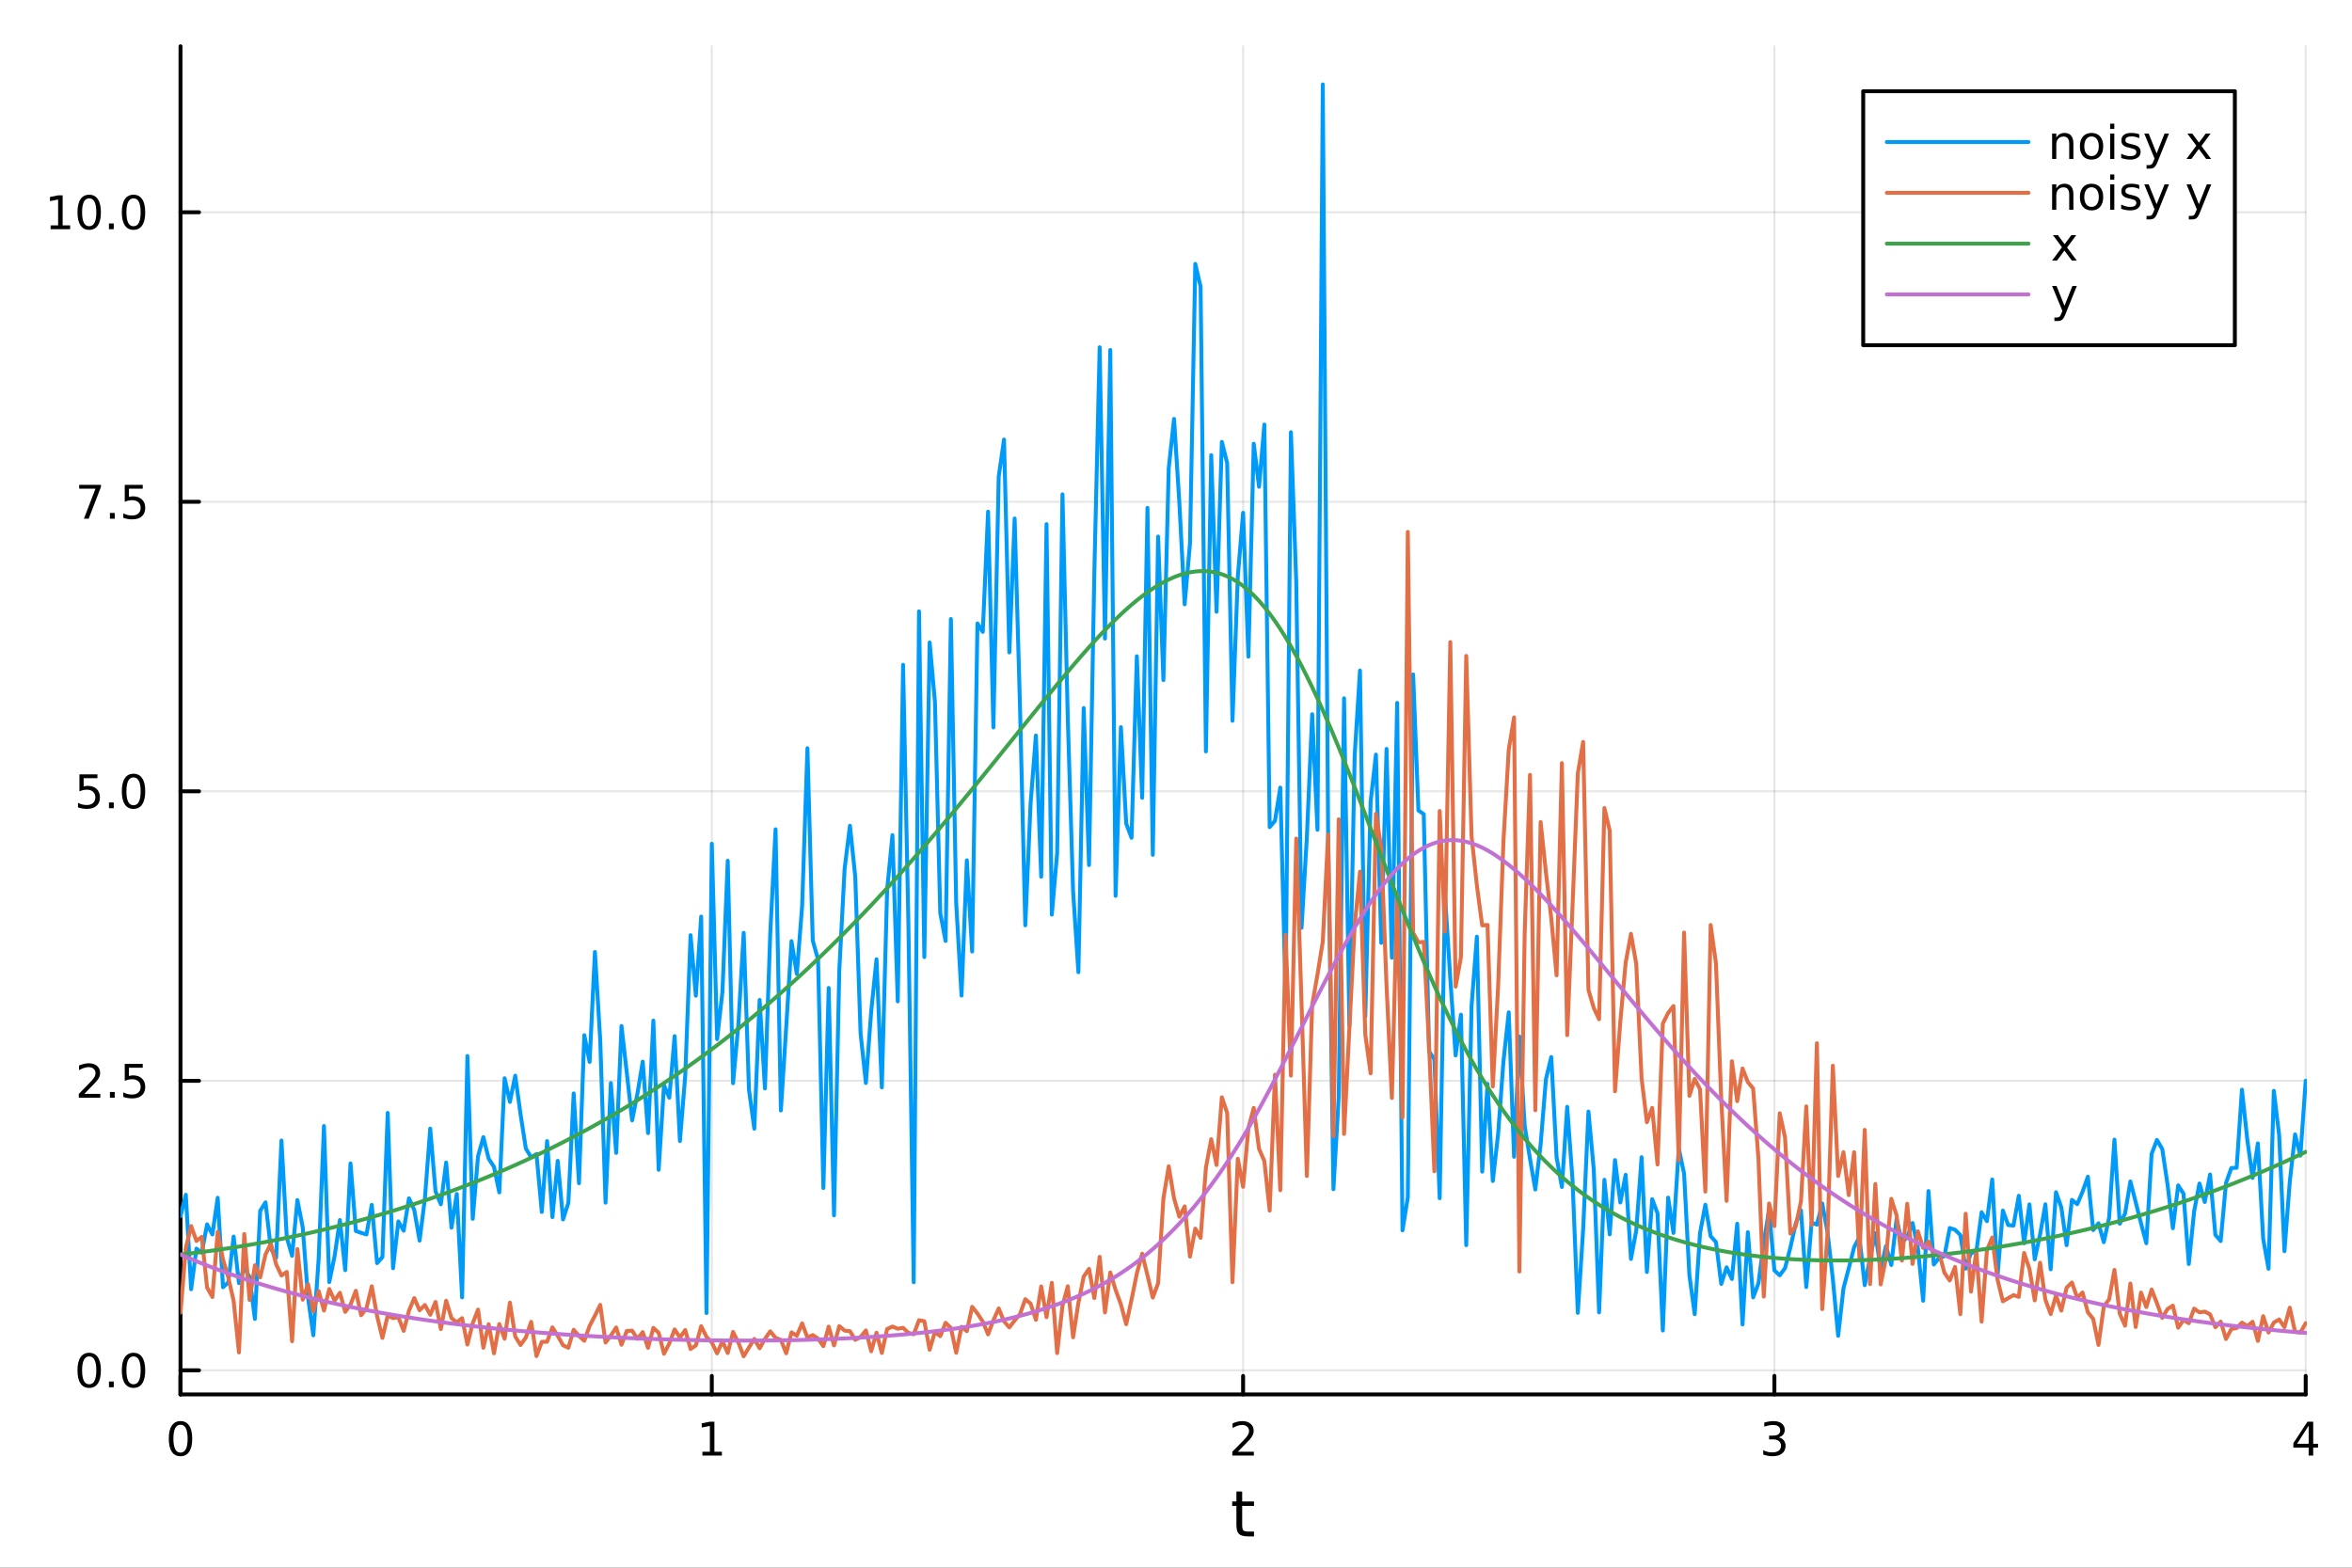 <?xml version="1.0" encoding="utf-8"?>
<svg xmlns="http://www.w3.org/2000/svg" xmlns:xlink="http://www.w3.org/1999/xlink" width="600" height="400" viewBox="0 0 2400 1600">
<rect x="0" y="0" width="2400" height="1600" fill="#333333" stroke="none"/>
<defs>
  <clipPath id="clip570">
    <rect x="0" y="0" width="2400" height="1600"/>
  </clipPath>
</defs>
<path clip-path="url(#clip570)" d="M0 1600 L2400 1600 L2400 0 L0 0  Z" fill="#ffffff" fill-rule="evenodd" fill-opacity="1"/>
<defs>
  <clipPath id="clip571">
    <rect x="480" y="0" width="1681" height="1600"/>
  </clipPath>
</defs>
<path clip-path="url(#clip570)" d="M184.191 1423.18 L2352.76 1423.18 L2352.76 47.244 L184.191 47.244  Z" fill="#ffffff" fill-rule="evenodd" fill-opacity="1"/>
<defs>
  <clipPath id="clip572">
    <rect x="184" y="47" width="2170" height="1377"/>
  </clipPath>
</defs>
<polyline clip-path="url(#clip572)" style="stroke:#000000; stroke-linecap:round; stroke-linejoin:round; stroke-width:2; stroke-opacity:0.1; fill:none" points="184.191,1423.18 184.191,47.244 "/>
<polyline clip-path="url(#clip572)" style="stroke:#000000; stroke-linecap:round; stroke-linejoin:round; stroke-width:2; stroke-opacity:0.1; fill:none" points="726.332,1423.18 726.332,47.244 "/>
<polyline clip-path="url(#clip572)" style="stroke:#000000; stroke-linecap:round; stroke-linejoin:round; stroke-width:2; stroke-opacity:0.1; fill:none" points="1268.47,1423.18 1268.47,47.244 "/>
<polyline clip-path="url(#clip572)" style="stroke:#000000; stroke-linecap:round; stroke-linejoin:round; stroke-width:2; stroke-opacity:0.1; fill:none" points="1810.61,1423.18 1810.61,47.244 "/>
<polyline clip-path="url(#clip572)" style="stroke:#000000; stroke-linecap:round; stroke-linejoin:round; stroke-width:2; stroke-opacity:0.1; fill:none" points="2352.76,1423.18 2352.76,47.244 "/>
<polyline clip-path="url(#clip570)" style="stroke:#000000; stroke-linecap:round; stroke-linejoin:round; stroke-width:4; stroke-opacity:1; fill:none" points="184.191,1423.18 2352.76,1423.18 "/>
<polyline clip-path="url(#clip570)" style="stroke:#000000; stroke-linecap:round; stroke-linejoin:round; stroke-width:4; stroke-opacity:1; fill:none" points="184.191,1423.18 184.191,1404.28 "/>
<polyline clip-path="url(#clip570)" style="stroke:#000000; stroke-linecap:round; stroke-linejoin:round; stroke-width:4; stroke-opacity:1; fill:none" points="726.332,1423.18 726.332,1404.28 "/>
<polyline clip-path="url(#clip570)" style="stroke:#000000; stroke-linecap:round; stroke-linejoin:round; stroke-width:4; stroke-opacity:1; fill:none" points="1268.47,1423.18 1268.47,1404.28 "/>
<polyline clip-path="url(#clip570)" style="stroke:#000000; stroke-linecap:round; stroke-linejoin:round; stroke-width:4; stroke-opacity:1; fill:none" points="1810.61,1423.18 1810.61,1404.28 "/>
<polyline clip-path="url(#clip570)" style="stroke:#000000; stroke-linecap:round; stroke-linejoin:round; stroke-width:4; stroke-opacity:1; fill:none" points="2352.76,1423.18 2352.76,1404.28 "/>
<path clip-path="url(#clip570)" d="M184.191 1454.1 Q180.58 1454.1 178.751 1457.66 Q176.945 1461.2 176.945 1468.33 Q176.945 1475.44 178.751 1479.01 Q180.58 1482.55 184.191 1482.55 Q187.825 1482.55 189.63 1479.01 Q191.459 1475.44 191.459 1468.33 Q191.459 1461.2 189.63 1457.66 Q187.825 1454.1 184.191 1454.1 M184.191 1450.39 Q190.001 1450.39 193.056 1455 Q196.135 1459.58 196.135 1468.33 Q196.135 1477.06 193.056 1481.67 Q190.001 1486.25 184.191 1486.25 Q178.381 1486.25 175.302 1481.67 Q172.246 1477.06 172.246 1468.33 Q172.246 1459.58 175.302 1455 Q178.381 1450.39 184.191 1450.39 Z" fill="#000000" fill-rule="nonzero" fill-opacity="1" /><path clip-path="url(#clip570)" d="M716.714 1481.64 L724.353 1481.64 L724.353 1455.28 L716.043 1456.95 L716.043 1452.69 L724.307 1451.02 L728.982 1451.02 L728.982 1481.64 L736.621 1481.64 L736.621 1485.58 L716.714 1485.58 L716.714 1481.64 Z" fill="#000000" fill-rule="nonzero" fill-opacity="1" /><path clip-path="url(#clip570)" d="M1263.13 1481.64 L1279.45 1481.64 L1279.45 1485.58 L1257.5 1485.58 L1257.5 1481.64 Q1260.16 1478.89 1264.75 1474.26 Q1269.35 1469.61 1270.53 1468.27 Q1272.78 1465.74 1273.66 1464.01 Q1274.56 1462.25 1274.56 1460.56 Q1274.56 1457.8 1272.62 1456.07 Q1270.7 1454.33 1267.59 1454.33 Q1265.39 1454.33 1262.94 1455.09 Q1260.51 1455.86 1257.73 1457.41 L1257.73 1452.69 Q1260.56 1451.55 1263.01 1450.97 Q1265.46 1450.39 1267.5 1450.39 Q1272.87 1450.39 1276.07 1453.08 Q1279.26 1455.77 1279.26 1460.26 Q1279.26 1462.39 1278.45 1464.31 Q1277.66 1466.2 1275.56 1468.8 Q1274.98 1469.47 1271.88 1472.69 Q1268.77 1475.88 1263.13 1481.64 Z" fill="#000000" fill-rule="nonzero" fill-opacity="1" /><path clip-path="url(#clip570)" d="M1814.86 1466.95 Q1818.22 1467.66 1820.09 1469.93 Q1821.99 1472.2 1821.99 1475.53 Q1821.99 1480.65 1818.47 1483.45 Q1814.95 1486.25 1808.47 1486.25 Q1806.3 1486.25 1803.98 1485.81 Q1801.69 1485.39 1799.24 1484.54 L1799.24 1480.02 Q1801.18 1481.16 1803.5 1481.74 Q1805.81 1482.32 1808.33 1482.32 Q1812.73 1482.32 1815.02 1480.58 Q1817.34 1478.84 1817.34 1475.53 Q1817.34 1472.48 1815.19 1470.77 Q1813.06 1469.03 1809.24 1469.03 L1805.21 1469.03 L1805.21 1465.19 L1809.42 1465.19 Q1812.87 1465.19 1814.7 1463.82 Q1816.53 1462.43 1816.53 1459.84 Q1816.53 1457.18 1814.63 1455.77 Q1812.76 1454.33 1809.24 1454.33 Q1807.32 1454.33 1805.12 1454.75 Q1802.92 1455.16 1800.28 1456.04 L1800.28 1451.88 Q1802.94 1451.14 1805.26 1450.77 Q1807.59 1450.39 1809.65 1450.39 Q1814.98 1450.39 1818.08 1452.83 Q1821.18 1455.23 1821.18 1459.35 Q1821.18 1462.22 1819.54 1464.21 Q1817.89 1466.18 1814.86 1466.95 Z" fill="#000000" fill-rule="nonzero" fill-opacity="1" /><path clip-path="url(#clip570)" d="M2355.77 1455.09 L2343.96 1473.54 L2355.77 1473.54 L2355.77 1455.09 M2354.54 1451.02 L2360.42 1451.02 L2360.42 1473.54 L2365.35 1473.54 L2365.35 1477.43 L2360.42 1477.43 L2360.42 1485.58 L2355.77 1485.58 L2355.77 1477.43 L2340.16 1477.43 L2340.16 1472.92 L2354.54 1451.02 Z" fill="#000000" fill-rule="nonzero" fill-opacity="1" /><path clip-path="url(#clip570)" d="M1267.53 1522.27 L1267.53 1532.4 L1279.6 1532.4 L1279.6 1536.95 L1267.53 1536.95 L1267.53 1556.3 Q1267.53 1560.66 1268.71 1561.9 Q1269.92 1563.14 1273.58 1563.14 L1279.6 1563.14 L1279.6 1568.04 L1273.58 1568.04 Q1266.8 1568.04 1264.22 1565.53 Q1261.65 1562.98 1261.65 1556.3 L1261.65 1536.95 L1257.35 1536.95 L1257.35 1532.4 L1261.65 1532.4 L1261.65 1522.27 L1267.53 1522.27 Z" fill="#000000" fill-rule="nonzero" fill-opacity="1" /><polyline clip-path="url(#clip572)" style="stroke:#000000; stroke-linecap:round; stroke-linejoin:round; stroke-width:2; stroke-opacity:0.1; fill:none" points="184.191,1398.57 2352.76,1398.57 "/>
<polyline clip-path="url(#clip572)" style="stroke:#000000; stroke-linecap:round; stroke-linejoin:round; stroke-width:2; stroke-opacity:0.1; fill:none" points="184.191,1103.09 2352.76,1103.09 "/>
<polyline clip-path="url(#clip572)" style="stroke:#000000; stroke-linecap:round; stroke-linejoin:round; stroke-width:2; stroke-opacity:0.1; fill:none" points="184.191,807.607 2352.76,807.607 "/>
<polyline clip-path="url(#clip572)" style="stroke:#000000; stroke-linecap:round; stroke-linejoin:round; stroke-width:2; stroke-opacity:0.1; fill:none" points="184.191,512.124 2352.76,512.124 "/>
<polyline clip-path="url(#clip572)" style="stroke:#000000; stroke-linecap:round; stroke-linejoin:round; stroke-width:2; stroke-opacity:0.1; fill:none" points="184.191,216.641 2352.76,216.641 "/>
<polyline clip-path="url(#clip570)" style="stroke:#000000; stroke-linecap:round; stroke-linejoin:round; stroke-width:4; stroke-opacity:1; fill:none" points="184.191,1423.18 184.191,47.244 "/>
<polyline clip-path="url(#clip570)" style="stroke:#000000; stroke-linecap:round; stroke-linejoin:round; stroke-width:4; stroke-opacity:1; fill:none" points="184.191,1398.57 203.088,1398.57 "/>
<polyline clip-path="url(#clip570)" style="stroke:#000000; stroke-linecap:round; stroke-linejoin:round; stroke-width:4; stroke-opacity:1; fill:none" points="184.191,1103.09 203.088,1103.09 "/>
<polyline clip-path="url(#clip570)" style="stroke:#000000; stroke-linecap:round; stroke-linejoin:round; stroke-width:4; stroke-opacity:1; fill:none" points="184.191,807.607 203.088,807.607 "/>
<polyline clip-path="url(#clip570)" style="stroke:#000000; stroke-linecap:round; stroke-linejoin:round; stroke-width:4; stroke-opacity:1; fill:none" points="184.191,512.124 203.088,512.124 "/>
<polyline clip-path="url(#clip570)" style="stroke:#000000; stroke-linecap:round; stroke-linejoin:round; stroke-width:4; stroke-opacity:1; fill:none" points="184.191,216.641 203.088,216.641 "/>
<path clip-path="url(#clip570)" d="M91.015 1384.37 Q87.404 1384.37 85.575 1387.94 Q83.77 1391.48 83.77 1398.61 Q83.77 1405.71 85.575 1409.28 Q87.404 1412.82 91.015 1412.82 Q94.649 1412.82 96.455 1409.28 Q98.284 1405.71 98.284 1398.61 Q98.284 1391.48 96.455 1387.94 Q94.649 1384.37 91.015 1384.37 M91.015 1380.67 Q96.825 1380.67 99.881 1385.27 Q102.959 1389.86 102.959 1398.61 Q102.959 1407.33 99.881 1411.94 Q96.825 1416.52 91.015 1416.52 Q85.205 1416.52 82.126 1411.94 Q79.071 1407.33 79.071 1398.61 Q79.071 1389.86 82.126 1385.27 Q85.205 1380.67 91.015 1380.67 Z" fill="#000000" fill-rule="nonzero" fill-opacity="1" /><path clip-path="url(#clip570)" d="M111.177 1409.97 L116.061 1409.97 L116.061 1415.85 L111.177 1415.85 L111.177 1409.97 Z" fill="#000000" fill-rule="nonzero" fill-opacity="1" /><path clip-path="url(#clip570)" d="M136.246 1384.37 Q132.635 1384.37 130.807 1387.94 Q129.001 1391.48 129.001 1398.61 Q129.001 1405.71 130.807 1409.28 Q132.635 1412.82 136.246 1412.82 Q139.881 1412.82 141.686 1409.28 Q143.515 1405.71 143.515 1398.61 Q143.515 1391.48 141.686 1387.94 Q139.881 1384.37 136.246 1384.37 M136.246 1380.67 Q142.056 1380.67 145.112 1385.27 Q148.191 1389.86 148.191 1398.61 Q148.191 1407.33 145.112 1411.94 Q142.056 1416.52 136.246 1416.52 Q130.436 1416.52 127.357 1411.94 Q124.302 1407.33 124.302 1398.61 Q124.302 1389.86 127.357 1385.27 Q130.436 1380.67 136.246 1380.67 Z" fill="#000000" fill-rule="nonzero" fill-opacity="1" /><path clip-path="url(#clip570)" d="M86.038 1116.44 L102.358 1116.44 L102.358 1120.37 L80.413 1120.37 L80.413 1116.44 Q83.075 1113.68 87.659 1109.05 Q92.265 1104.4 93.446 1103.06 Q95.691 1100.53 96.571 1098.8 Q97.473 1097.04 97.473 1095.35 Q97.473 1092.59 95.529 1090.86 Q93.608 1089.12 90.506 1089.12 Q88.307 1089.12 85.853 1089.88 Q83.422 1090.65 80.645 1092.2 L80.645 1087.48 Q83.469 1086.34 85.922 1085.76 Q88.376 1085.19 90.413 1085.19 Q95.784 1085.19 98.978 1087.87 Q102.172 1090.56 102.172 1095.05 Q102.172 1097.18 101.362 1099.1 Q100.575 1101 98.469 1103.59 Q97.89 1104.26 94.788 1107.48 Q91.686 1110.67 86.038 1116.44 Z" fill="#000000" fill-rule="nonzero" fill-opacity="1" /><path clip-path="url(#clip570)" d="M112.172 1114.49 L117.057 1114.49 L117.057 1120.37 L112.172 1120.37 L112.172 1114.49 Z" fill="#000000" fill-rule="nonzero" fill-opacity="1" /><path clip-path="url(#clip570)" d="M127.288 1085.81 L145.644 1085.81 L145.644 1089.75 L131.57 1089.75 L131.57 1098.22 Q132.589 1097.87 133.607 1097.71 Q134.626 1097.52 135.644 1097.52 Q141.431 1097.52 144.811 1100.69 Q148.191 1103.87 148.191 1109.28 Q148.191 1114.86 144.718 1117.96 Q141.246 1121.04 134.927 1121.04 Q132.751 1121.04 130.482 1120.67 Q128.237 1120.3 125.83 1119.56 L125.83 1114.86 Q127.913 1116 130.135 1116.55 Q132.357 1117.11 134.834 1117.11 Q138.839 1117.11 141.177 1115 Q143.515 1112.89 143.515 1109.28 Q143.515 1105.67 141.177 1103.56 Q138.839 1101.46 134.834 1101.46 Q132.959 1101.46 131.084 1101.88 Q129.232 1102.29 127.288 1103.17 L127.288 1085.81 Z" fill="#000000" fill-rule="nonzero" fill-opacity="1" /><path clip-path="url(#clip570)" d="M81.061 790.327 L99.418 790.327 L99.418 794.263 L85.344 794.263 L85.344 802.735 Q86.362 802.387 87.381 802.225 Q88.399 802.04 89.418 802.04 Q95.205 802.04 98.585 805.212 Q101.964 808.383 101.964 813.799 Q101.964 819.378 98.492 822.48 Q95.02 825.559 88.7 825.559 Q86.524 825.559 84.256 825.188 Q82.01 824.818 79.603 824.077 L79.603 819.378 Q81.686 820.512 83.909 821.068 Q86.131 821.624 88.608 821.624 Q92.612 821.624 94.95 819.517 Q97.288 817.411 97.288 813.799 Q97.288 810.188 94.95 808.082 Q92.612 805.975 88.608 805.975 Q86.733 805.975 84.858 806.392 Q83.006 806.809 81.061 807.688 L81.061 790.327 Z" fill="#000000" fill-rule="nonzero" fill-opacity="1" /><path clip-path="url(#clip570)" d="M111.177 819.008 L116.061 819.008 L116.061 824.887 L111.177 824.887 L111.177 819.008 Z" fill="#000000" fill-rule="nonzero" fill-opacity="1" /><path clip-path="url(#clip570)" d="M136.246 793.406 Q132.635 793.406 130.807 796.971 Q129.001 800.513 129.001 807.642 Q129.001 814.749 130.807 818.313 Q132.635 821.855 136.246 821.855 Q139.881 821.855 141.686 818.313 Q143.515 814.749 143.515 807.642 Q143.515 800.513 141.686 796.971 Q139.881 793.406 136.246 793.406 M136.246 789.702 Q142.056 789.702 145.112 794.309 Q148.191 798.892 148.191 807.642 Q148.191 816.369 145.112 820.975 Q142.056 825.559 136.246 825.559 Q130.436 825.559 127.357 820.975 Q124.302 816.369 124.302 807.642 Q124.302 798.892 127.357 794.309 Q130.436 789.702 136.246 789.702 Z" fill="#000000" fill-rule="nonzero" fill-opacity="1" /><path clip-path="url(#clip570)" d="M80.83 494.844 L103.052 494.844 L103.052 496.835 L90.506 529.404 L85.622 529.404 L97.427 498.78 L80.83 498.78 L80.83 494.844 Z" fill="#000000" fill-rule="nonzero" fill-opacity="1" /><path clip-path="url(#clip570)" d="M112.172 523.525 L117.057 523.525 L117.057 529.404 L112.172 529.404 L112.172 523.525 Z" fill="#000000" fill-rule="nonzero" fill-opacity="1" /><path clip-path="url(#clip570)" d="M127.288 494.844 L145.644 494.844 L145.644 498.78 L131.57 498.78 L131.57 507.252 Q132.589 506.905 133.607 506.742 Q134.626 506.557 135.644 506.557 Q141.431 506.557 144.811 509.729 Q148.191 512.9 148.191 518.316 Q148.191 523.895 144.718 526.997 Q141.246 530.076 134.927 530.076 Q132.751 530.076 130.482 529.705 Q128.237 529.335 125.83 528.594 L125.83 523.895 Q127.913 525.029 130.135 525.585 Q132.357 526.141 134.834 526.141 Q138.839 526.141 141.177 524.034 Q143.515 521.928 143.515 518.316 Q143.515 514.705 141.177 512.599 Q138.839 510.492 134.834 510.492 Q132.959 510.492 131.084 510.909 Q129.232 511.326 127.288 512.205 L127.288 494.844 Z" fill="#000000" fill-rule="nonzero" fill-opacity="1" /><path clip-path="url(#clip570)" d="M51.663 229.986 L59.302 229.986 L59.302 203.621 L50.992 205.287 L50.992 201.028 L59.256 199.361 L63.932 199.361 L63.932 229.986 L71.571 229.986 L71.571 233.921 L51.663 233.921 L51.663 229.986 Z" fill="#000000" fill-rule="nonzero" fill-opacity="1" /><path clip-path="url(#clip570)" d="M91.015 202.44 Q87.404 202.44 85.575 206.005 Q83.77 209.547 83.77 216.676 Q83.77 223.783 85.575 227.347 Q87.404 230.889 91.015 230.889 Q94.649 230.889 96.455 227.347 Q98.284 223.783 98.284 216.676 Q98.284 209.547 96.455 206.005 Q94.649 202.44 91.015 202.44 M91.015 198.736 Q96.825 198.736 99.881 203.343 Q102.959 207.926 102.959 216.676 Q102.959 225.403 99.881 230.009 Q96.825 234.593 91.015 234.593 Q85.205 234.593 82.126 230.009 Q79.071 225.403 79.071 216.676 Q79.071 207.926 82.126 203.343 Q85.205 198.736 91.015 198.736 Z" fill="#000000" fill-rule="nonzero" fill-opacity="1" /><path clip-path="url(#clip570)" d="M111.177 228.042 L116.061 228.042 L116.061 233.921 L111.177 233.921 L111.177 228.042 Z" fill="#000000" fill-rule="nonzero" fill-opacity="1" /><path clip-path="url(#clip570)" d="M136.246 202.44 Q132.635 202.44 130.807 206.005 Q129.001 209.547 129.001 216.676 Q129.001 223.783 130.807 227.347 Q132.635 230.889 136.246 230.889 Q139.881 230.889 141.686 227.347 Q143.515 223.783 143.515 216.676 Q143.515 209.547 141.686 206.005 Q139.881 202.44 136.246 202.44 M136.246 198.736 Q142.056 198.736 145.112 203.343 Q148.191 207.926 148.191 216.676 Q148.191 225.403 145.112 230.009 Q142.056 234.593 136.246 234.593 Q130.436 234.593 127.357 230.009 Q124.302 225.403 124.302 216.676 Q124.302 207.926 127.357 203.343 Q130.436 198.736 136.246 198.736 Z" fill="#000000" fill-rule="nonzero" fill-opacity="1" /><polyline clip-path="url(#clip572)" style="stroke:#009af9; stroke-linecap:round; stroke-linejoin:round; stroke-width:4; stroke-opacity:1; fill:none" points="184.191,1241.29 189.612,1219.37 195.034,1315.8 200.455,1274.37 205.876,1278.57 211.298,1249.59 216.719,1259.91 222.141,1222.49 227.562,1313.78 232.983,1308.77 238.405,1262.05 243.826,1309.59 249.248,1293.95 254.669,1303.26 260.09,1346.14 265.512,1235.74 270.933,1227.15 276.355,1274.24 281.776,1283.77 287.198,1164.03 292.619,1262.85 298.04,1281.67 303.462,1224.81 308.883,1252.52 314.305,1324.25 319.726,1362.82 325.147,1284.98 330.569,1149.24 335.99,1308.48 341.412,1282.13 346.833,1245.21 352.254,1296.38 357.676,1187.39 363.097,1256.35 368.519,1258.29 373.94,1259.89 379.362,1229.7 384.783,1289.17 390.204,1283 395.626,1135.86 401.047,1294.38 406.469,1246.6 411.89,1256.07 417.311,1223.02 422.733,1234.94 428.154,1266.18 433.576,1223.09 438.997,1151.87 444.419,1215.96 449.84,1229.13 455.261,1186.51 460.683,1252.99 466.104,1218.55 471.526,1324.15 476.947,1077.76 482.368,1243.94 487.79,1180.02 493.211,1160.59 498.633,1182.6 504.054,1190.87 509.475,1216.98 514.897,1100.46 520.318,1124.6 525.74,1097.84 531.161,1137.25 536.583,1172.22 542.004,1181.19 547.425,1177.85 552.847,1236.94 558.268,1164.62 563.69,1242.22 569.111,1184.76 574.532,1244.63 579.954,1227.62 585.375,1115.97 590.797,1207.62 596.218,1056.54 601.639,1083.77 607.061,971.576 612.482,1061.59 617.904,1227.44 623.325,1105.36 628.747,1176.67 634.168,1047.16 639.589,1094.87 645.011,1143.46 650.432,1116.16 655.854,1083.52 661.275,1156.47 666.696,1041.65 672.118,1193.91 677.539,1107.55 682.961,1120.35 688.382,1057.49 693.804,1164.6 699.225,1097.74 704.646,954.455 710.068,1016.26 715.489,935.503 720.911,1340.13 726.332,861.173 731.753,1060.57 737.175,1012.18 742.596,878.484 748.018,1105.52 753.439,1045.57 758.86,952.045 764.282,1112.41 769.703,1151.96 775.125,1020.57 780.546,1110.91 785.968,952.879 791.389,846.392 796.81,1133.37 802.232,1048.72 807.653,960.57 813.075,994.067 818.496,924.767 823.917,763.67 829.339,959.876 834.76,979.436 840.182,1212.49 845.603,1008.31 851.024,1240.42 856.446,989.779 861.867,886.562 867.289,842.75 872.71,894.768 878.132,1054.67 883.553,1105.28 888.974,1032.29 894.396,979.04 899.817,1109.8 905.239,907.902 910.66,852.353 916.081,1022.01 921.503,678.498 926.924,941.343 932.346,1308.66 937.767,623.949 943.189,976.781 948.61,655.731 954.031,716.482 959.453,931.963 964.874,960.333 970.296,631.751 975.717,921.723 981.138,1016.07 986.56,878.072 991.981,971.153 997.403,636.279 1002.82,644.908 1008.25,522.252 1013.67,742.421 1019.09,486.392 1024.51,448.601 1029.93,665.885 1035.35,529.196 1040.77,719.498 1046.2,944.39 1051.62,820.142 1057.04,750.672 1062.46,894.806 1067.88,534.957 1073.3,933.505 1078.72,870.585 1084.15,504.53 1089.57,732.581 1094.99,909.689 1100.41,992.232 1105.83,722.682 1111.25,882.894 1116.67,583.916 1122.1,354.427 1127.52,651.72 1132.94,357.164 1138.36,914.308 1143.78,742.149 1149.2,840.547 1154.62,855.039 1160.05,669.785 1165.47,814.254 1170.89,518.35 1176.31,872.464 1181.73,547.589 1187.15,694.119 1192.57,477.99 1197.99,427.528 1203.42,512.922 1208.84,616.765 1214.26,554.815 1219.68,269.362 1225.1,292.674 1230.52,766.897 1235.94,464.537 1241.37,624.387 1246.79,450.996 1252.21,472.552 1257.63,735.587 1263.05,588.771 1268.47,523.349 1273.89,670.226 1279.32,452.854 1284.74,496.805 1290.16,433.307 1295.58,844.161 1301,837.742 1306.42,803.834 1311.84,1016.93 1317.27,441.141 1322.69,593.54 1328.11,946.921 1333.53,854.519 1338.95,728.933 1344.37,846.931 1349.79,86.186 1355.22,852.009 1360.64,1213.73 1366.06,1119.35 1371.48,712.677 1376.9,1046.76 1382.32,771.085 1387.74,684.371 1393.17,1037.35 1398.59,818.282 1404.01,770.139 1409.43,962.288 1414.85,764.331 1420.27,977.447 1425.69,717.371 1431.12,1255.73 1436.54,1222.05 1441.96,688.303 1447.38,827.156 1452.8,830.936 1458.22,1073.01 1463.64,1081.11 1469.07,1222.93 1474.49,913.878 1479.91,999.033 1485.33,1077.21 1490.75,1035.61 1496.17,1270.84 1501.59,1026.71 1507.02,955.973 1512.44,1195.8 1517.86,1106.21 1523.28,1205.31 1528.7,1157.35 1534.12,1083.32 1539.54,1033.21 1544.97,1180.63 1550.39,1057.84 1555.81,1149.22 1561.23,1182.74 1566.65,1214.05 1572.07,1167.95 1577.49,1101.41 1582.92,1078.81 1588.34,1181.09 1593.76,1211.44 1599.18,1129.66 1604.6,1204.19 1610.02,1339.88 1615.44,1254.99 1620.87,1134.48 1626.29,1193.46 1631.71,1339.41 1637.13,1204.12 1642.55,1259.82 1647.97,1183.99 1653.39,1227.29 1658.82,1199.03 1664.24,1284.88 1669.66,1255.81 1675.08,1181.05 1680.5,1298.23 1685.92,1223.91 1691.34,1238.31 1696.76,1357.95 1702.19,1222.31 1707.61,1258.36 1713.03,1171.93 1718.45,1197.82 1723.87,1301.55 1729.29,1341.28 1734.71,1258.56 1740.14,1229.56 1745.56,1261.67 1750.98,1267.68 1756.4,1310.44 1761.82,1293.42 1767.24,1305.36 1772.66,1248.93 1778.09,1351.75 1783.51,1257.6 1788.93,1324.11 1794.35,1309.82 1799.77,1267.97 1805.19,1234.65 1810.61,1296.59 1816.04,1301.63 1821.46,1294.25 1826.88,1273.38 1832.3,1249.13 1837.72,1235.23 1843.14,1313.59 1848.56,1247.63 1853.99,1249.93 1859.41,1228.26 1864.83,1257.56 1870.25,1305.37 1875.67,1363.33 1881.09,1314.91 1886.51,1294.41 1891.94,1273.05 1897.36,1262.34 1902.78,1311.66 1908.2,1283.92 1913.62,1258.5 1919.04,1295.66 1924.46,1271.81 1929.89,1291.07 1935.31,1244.05 1940.73,1268.34 1946.15,1262.5 1951.57,1248.23 1956.99,1273.67 1962.41,1327.57 1967.84,1215.6 1973.26,1290.58 1978.68,1283.72 1984.1,1282.11 1989.52,1253.33 1994.94,1255.07 2000.36,1260.47 2005.79,1294.82 2011.21,1278.76 2016.63,1277.78 2022.05,1237.26 2027.47,1246.37 2032.89,1203.73 2038.31,1301.94 2043.74,1235.51 2049.16,1250.31 2054.58,1250.85 2060,1220.44 2065.42,1268.93 2070.84,1229.22 2076.26,1285.27 2081.69,1260.1 2087.11,1229.14 2092.53,1295.46 2097.95,1216.82 2103.37,1232.18 2108.79,1270.88 2114.21,1224.62 2119.64,1229 2125.06,1216.22 2130.48,1200.97 2135.9,1255.47 2141.32,1248.53 2146.74,1267.81 2152.16,1242.72 2157.59,1163.13 2163.01,1248.95 2168.43,1238.63 2173.85,1205.78 2179.27,1226.86 2184.69,1248.43 2190.11,1268.87 2195.53,1177.62 2200.96,1163.46 2206.38,1172.62 2211.8,1209.07 2217.22,1253.54 2222.64,1209.8 2228.06,1218.33 2233.48,1290.06 2238.91,1236.32 2244.33,1207.91 2249.75,1226.81 2255.17,1198.71 2260.59,1260.36 2266.01,1266.61 2271.43,1207.35 2276.86,1192.08 2282.28,1191.84 2287.7,1112.13 2293.12,1162.84 2298.54,1202.22 2303.96,1166.93 2309.38,1264.37 2314.81,1294.94 2320.23,1113.34 2325.65,1158.39 2331.07,1276.98 2336.49,1206.3 2341.91,1157.78 2347.33,1179.45 2352.76,1102.97 "/>
<polyline clip-path="url(#clip572)" style="stroke:#e26f46; stroke-linecap:round; stroke-linejoin:round; stroke-width:4; stroke-opacity:1; fill:none" points="184.191,1339.68 189.612,1273.87 195.034,1251.35 200.455,1266.51 205.876,1262.38 211.298,1314.06 216.719,1323.77 222.141,1257.27 227.562,1285.55 232.983,1303.76 238.405,1327.87 243.826,1380.33 249.248,1259.5 254.669,1326.79 260.09,1291.4 265.512,1303.69 270.933,1280.32 276.355,1269.17 281.776,1290.4 287.198,1301.8 292.619,1298.12 298.04,1368.88 303.462,1274.88 308.883,1326.5 314.305,1310.61 319.726,1338.45 325.147,1317.56 330.569,1337.55 335.99,1315.58 341.412,1327.46 346.833,1319.43 352.254,1338.89 357.676,1331.45 363.097,1317.37 368.519,1342.38 373.94,1335.16 379.362,1312.8 384.783,1343.2 390.204,1365.48 395.626,1342.71 401.047,1345.32 406.469,1344.27 411.89,1358.3 417.311,1337.73 422.733,1324.85 428.154,1337.3 433.576,1331.89 438.997,1341.91 444.419,1328.8 449.84,1356.44 455.261,1327.53 460.683,1345.27 466.104,1349.6 471.526,1345.33 476.947,1372.3 482.368,1350.54 487.79,1336.59 493.211,1375.59 498.633,1351.48 504.054,1381.2 509.475,1351.34 514.897,1366.29 520.318,1329.48 525.74,1364.01 531.161,1372.73 536.583,1365.08 542.004,1349.07 547.425,1384.02 552.847,1369.5 558.268,1369.37 563.69,1354.76 569.111,1363.36 574.532,1373.01 579.954,1375.59 585.375,1357.17 590.797,1363.56 596.218,1368.41 601.639,1353.26 607.061,1342.83 612.482,1331.77 617.904,1370.19 623.325,1363.02 628.747,1354.83 634.168,1372.46 639.589,1358.42 645.011,1358.06 650.432,1366.5 655.854,1359.57 661.275,1375.61 666.696,1355.24 672.118,1360.23 677.539,1381.65 682.961,1371.16 688.382,1356.83 693.804,1365.09 699.225,1357.42 704.646,1376.84 710.068,1373.15 715.489,1353.56 720.911,1364.38 726.332,1370.18 731.753,1381.28 737.175,1368.87 742.596,1380.95 748.018,1359.38 753.439,1370.25 758.86,1384.24 764.282,1375.19 769.703,1366.53 775.125,1376.08 780.546,1366.5 785.968,1358.77 791.389,1365.46 796.81,1367.41 802.232,1381.21 807.653,1359.79 813.075,1363.31 818.496,1350.65 823.917,1365.17 829.339,1362.59 834.76,1366.23 840.182,1373.92 845.603,1353.95 851.024,1373.16 856.446,1353.42 861.867,1358.07 867.289,1358.6 872.71,1367.5 878.132,1364.49 883.553,1357.83 888.974,1379.13 894.396,1360.19 899.817,1380.86 905.239,1356.42 910.66,1353.91 916.081,1356.11 921.503,1355.22 926.924,1360.29 932.346,1361.82 937.767,1347.4 943.189,1348.49 948.61,1377.54 954.031,1359.34 959.453,1363.71 964.874,1350.07 970.296,1355.26 975.717,1380.66 981.138,1354.17 986.56,1358.63 991.981,1333.75 997.403,1340.58 1002.82,1348.81 1008.25,1361.89 1013.67,1347.49 1019.09,1335.36 1024.51,1348.58 1029.93,1354.76 1035.35,1347.69 1040.77,1341.35 1046.2,1325.96 1051.62,1330.5 1057.04,1347.02 1062.46,1312.96 1067.88,1344.38 1073.3,1309.27 1078.72,1380.97 1084.15,1332.74 1089.57,1312.79 1094.99,1364.91 1100.41,1329.66 1105.83,1302.79 1111.25,1295.01 1116.67,1324.79 1122.1,1282.69 1127.52,1339.5 1132.94,1298.68 1138.36,1316.49 1143.78,1331.33 1149.2,1351.5 1154.62,1326.5 1160.05,1299.69 1165.47,1279.58 1170.89,1301.6 1176.31,1324.32 1181.73,1309.77 1187.15,1223.18 1192.57,1190.31 1197.99,1222.95 1203.42,1241.83 1208.84,1231.25 1214.26,1282.5 1219.68,1253.92 1225.1,1263.36 1230.52,1191.79 1235.94,1162.66 1241.37,1189.04 1246.79,1119.9 1252.21,1135.88 1257.63,1308.66 1263.05,1182.69 1268.47,1211.28 1273.89,1151.36 1279.32,1130.77 1284.74,1172.5 1290.16,1185.03 1295.58,1235.58 1301,1096.9 1306.42,1214.76 1311.84,954.2 1317.27,1097.77 1322.69,855.827 1328.11,1024.39 1333.53,1200.26 1338.95,1025.57 1344.37,994.613 1349.79,960.949 1355.22,851.65 1360.64,1159.57 1366.06,836.173 1371.48,1157.34 1376.9,1050.06 1382.32,944.454 1387.74,889.628 1393.17,1056.11 1398.59,1095.48 1404.01,830.498 1409.43,865.377 1414.85,1006.19 1420.27,1120.58 1425.69,912.492 1431.12,1140.72 1436.54,542.861 1441.96,952.031 1447.38,961.731 1452.8,961.312 1458.22,1067.08 1463.64,1195.45 1469.07,827.712 1474.49,950.838 1479.91,655.334 1485.33,1006.95 1490.75,976.945 1496.17,669.454 1501.59,853.524 1507.02,903.646 1512.44,944.519 1517.86,943.964 1523.28,1108.86 1528.7,1006.57 1534.12,858.588 1539.54,764.925 1544.97,732.175 1550.39,1297.74 1555.81,951.711 1561.23,790.835 1566.65,1133.15 1572.07,838.971 1577.49,890.341 1582.92,937.299 1588.34,995.457 1593.76,778.79 1599.18,1056.48 1604.6,925.411 1610.02,789.382 1615.44,757.174 1620.87,1010.29 1626.29,1028.7 1631.71,1040.26 1637.13,824.675 1642.55,847.714 1647.97,1113.8 1653.39,1042.82 1658.82,982.665 1664.24,953.117 1669.66,983.976 1675.08,1100.47 1680.5,1145.33 1685.92,1130.7 1691.34,1188.51 1696.76,1044.68 1702.19,1033.8 1707.61,1026.76 1713.03,1184.5 1718.45,951.753 1723.87,1118.42 1729.29,1101.16 1734.71,1111.66 1740.14,1216.18 1745.56,944.072 1750.98,983.125 1756.4,1122.59 1761.82,1225.63 1767.24,1083.12 1772.66,1123.83 1778.09,1090.55 1783.51,1104.35 1788.93,1110.93 1794.35,1182.97 1799.77,1323.3 1805.19,1228.28 1810.61,1251.34 1816.04,1136.19 1821.46,1160.75 1826.88,1258.99 1832.3,1251.69 1837.72,1226.02 1843.14,1129.22 1848.56,1250.29 1853.99,1064.74 1859.41,1336.15 1864.83,1258.91 1870.25,1087.69 1875.67,1200.23 1881.09,1175.93 1886.51,1219.76 1891.94,1175.96 1897.36,1283.21 1902.78,1153.15 1908.2,1310.6 1913.62,1208.4 1919.04,1310.93 1924.46,1284.22 1929.89,1223.55 1935.31,1240.44 1940.73,1286.61 1946.15,1228.56 1951.57,1289.99 1956.99,1256.67 1962.41,1273.62 1967.84,1267.13 1973.26,1280.56 1978.68,1278.59 1984.1,1299.02 1989.52,1306.87 1994.94,1293.04 2000.36,1341.25 2005.79,1238.74 2011.21,1318.26 2016.63,1276.75 2022.05,1348.89 2027.47,1275.8 2032.89,1263.02 2038.31,1306.03 2043.74,1328.13 2049.16,1324.92 2054.58,1321.84 2060,1323.61 2065.42,1278.78 2070.84,1294.97 2076.26,1327.2 2081.69,1288.7 2087.11,1326.47 2092.53,1341.16 2097.95,1322.24 2103.37,1337.67 2108.79,1314.22 2114.21,1308.94 2119.64,1324.51 2125.06,1319.18 2130.48,1339.4 2135.9,1346.08 2141.32,1372.65 2146.74,1333.41 2152.16,1326.16 2157.59,1296.07 2163.01,1340.79 2168.43,1353 2173.85,1309.99 2179.27,1354.35 2184.69,1319.2 2190.11,1334.04 2195.53,1316.09 2200.96,1330.07 2206.38,1345.05 2211.8,1335.97 2217.22,1332.57 2222.64,1355.09 2228.06,1347.2 2233.48,1350.48 2238.91,1335.55 2244.33,1339.42 2249.75,1338.65 2255.17,1341.42 2260.59,1354.6 2266.01,1348.85 2271.43,1366.62 2276.86,1356.41 2282.28,1355.42 2287.7,1349.88 2293.12,1353.41 2298.54,1349.04 2303.96,1368.53 2309.38,1343.31 2314.81,1360 2320.23,1349.85 2325.65,1346.67 2331.07,1354.59 2336.49,1334.63 2341.91,1359.34 2347.33,1359.9 2352.76,1350.48 "/>
<polyline clip-path="url(#clip572)" style="stroke:#3da44d; stroke-linecap:round; stroke-linejoin:round; stroke-width:4; stroke-opacity:1; fill:none" points="184.191,1280.38 189.612,1279.78 195.034,1279.15 200.455,1278.49 205.876,1277.81 211.298,1277.1 216.719,1276.36 222.141,1275.6 227.562,1274.81 232.983,1274 238.405,1273.16 243.826,1272.3 249.248,1271.41 254.669,1270.49 260.09,1269.55 265.512,1268.58 270.933,1267.59 276.355,1266.57 281.776,1265.53 287.198,1264.45 292.619,1263.36 298.04,1262.23 303.462,1261.08 308.883,1259.91 314.305,1258.71 319.726,1257.48 325.147,1256.22 330.569,1254.94 335.99,1253.63 341.412,1252.29 346.833,1250.93 352.254,1249.54 357.676,1248.12 363.097,1246.67 368.519,1245.2 373.94,1243.69 379.362,1242.16 384.783,1240.6 390.204,1239.01 395.626,1237.39 401.047,1235.75 406.469,1234.07 411.89,1232.36 417.311,1230.62 422.733,1228.85 428.154,1227.06 433.576,1225.23 438.997,1223.37 444.419,1221.47 449.84,1219.55 455.261,1217.59 460.683,1215.6 466.104,1213.58 471.526,1211.53 476.947,1209.44 482.368,1207.32 487.79,1205.16 493.211,1202.97 498.633,1200.75 504.054,1198.49 509.475,1196.19 514.897,1193.86 520.318,1191.5 525.74,1189.09 531.161,1186.65 536.583,1184.18 542.004,1181.66 547.425,1179.11 552.847,1176.52 558.268,1173.89 563.69,1171.22 569.111,1168.51 574.532,1165.76 579.954,1162.97 585.375,1160.14 590.797,1157.27 596.218,1154.36 601.639,1151.41 607.061,1148.41 612.482,1145.37 617.904,1142.28 623.325,1139.16 628.747,1135.99 634.168,1132.77 639.589,1129.51 645.011,1126.2 650.432,1122.85 655.854,1119.45 661.275,1116 666.696,1112.51 672.118,1108.97 677.539,1105.38 682.961,1101.74 688.382,1098.06 693.804,1094.32 699.225,1090.54 704.646,1086.7 710.068,1082.81 715.489,1078.88 720.911,1074.89 726.332,1070.84 731.753,1066.75 737.175,1062.6 742.596,1058.4 748.018,1054.15 753.439,1049.84 758.86,1045.48 764.282,1041.06 769.703,1036.59 775.125,1032.06 780.546,1027.48 785.968,1022.84 791.389,1018.14 796.81,1013.39 802.232,1008.58 807.653,1003.71 813.075,998.792 818.496,993.811 823.917,988.774 829.339,983.679 834.76,978.526 840.182,973.316 845.603,968.049 851.024,962.724 856.446,957.341 861.867,951.901 867.289,946.403 872.71,940.848 878.132,935.237 883.553,929.573 888.974,923.854 894.396,918.079 899.817,912.249 905.239,906.365 910.66,900.425 916.081,894.431 921.503,888.383 926.924,882.282 932.346,876.129 937.767,869.925 943.189,863.671 948.61,857.369 954.031,851.02 959.453,844.627 964.874,838.191 970.296,831.715 975.717,825.2 981.138,818.65 986.56,812.067 991.981,805.454 997.403,798.814 1002.82,792.151 1008.25,785.467 1013.67,778.766 1019.09,772.053 1024.51,765.331 1029.93,758.604 1035.35,751.877 1040.77,745.153 1046.2,738.438 1051.62,731.737 1057.04,725.054 1062.46,718.395 1067.88,711.759 1073.3,705.148 1078.72,698.575 1084.15,692.049 1089.57,685.584 1094.99,679.19 1100.41,672.88 1105.83,666.665 1111.25,660.559 1116.67,654.575 1122.1,648.725 1127.52,643.023 1132.94,637.483 1138.36,632.119 1143.78,626.946 1149.2,621.978 1154.62,617.23 1160.05,612.717 1165.47,608.455 1170.89,604.46 1176.31,600.747 1181.73,597.335 1187.15,594.238 1192.57,591.474 1197.99,589.06 1203.42,587.015 1208.84,585.356 1214.26,584.1 1219.68,583.268 1225.1,582.876 1230.52,582.945 1235.94,583.494 1241.37,584.543 1246.79,586.11 1252.21,588.218 1257.63,590.886 1263.05,594.135 1268.47,597.992 1273.89,602.463 1279.32,607.545 1284.74,613.236 1290.16,619.529 1295.58,626.417 1301,633.89 1306.42,641.936 1311.84,650.543 1317.27,659.694 1322.69,669.371 1328.11,679.556 1333.53,690.225 1338.95,701.356 1344.37,712.923 1349.79,724.898 1355.22,737.251 1360.64,749.951 1366.06,762.964 1371.48,776.254 1376.9,789.783 1382.32,803.512 1387.74,817.399 1393.17,831.4 1398.59,845.469 1404.01,859.559 1409.43,873.62 1414.85,887.608 1420.27,901.51 1425.69,915.297 1431.12,928.935 1436.54,942.393 1441.96,955.644 1447.38,968.663 1452.8,981.426 1458.22,993.913 1463.64,1006.11 1469.07,1017.99 1474.49,1029.54 1479.91,1040.77 1485.33,1051.65 1490.75,1062.17 1496.17,1072.35 1501.59,1082.16 1507.02,1091.63 1512.44,1100.74 1517.86,1109.5 1523.28,1117.92 1528.7,1126.02 1534.12,1133.8 1539.54,1141.28 1544.97,1148.48 1550.39,1155.4 1555.81,1162.03 1561.23,1168.38 1566.65,1174.46 1572.07,1180.28 1577.49,1185.86 1582.92,1191.18 1588.34,1196.28 1593.76,1201.15 1599.18,1205.81 1604.6,1210.26 1610.02,1214.51 1615.44,1218.57 1620.87,1222.44 1626.29,1226.14 1631.71,1229.66 1637.13,1233.02 1642.55,1236.23 1647.97,1239.28 1653.39,1242.19 1658.82,1244.96 1664.24,1247.6 1669.66,1250.1 1675.08,1252.49 1680.5,1254.75 1685.92,1256.91 1691.34,1258.96 1696.76,1260.9 1702.19,1262.75 1707.61,1264.5 1713.03,1266.16 1718.45,1267.74 1723.87,1269.23 1729.29,1270.63 1734.71,1271.96 1740.14,1273.22 1745.56,1274.4 1750.98,1275.51 1756.4,1276.56 1761.82,1277.54 1767.24,1278.47 1772.66,1279.33 1778.09,1280.13 1783.51,1280.88 1788.93,1281.57 1794.35,1282.22 1799.77,1282.81 1805.19,1283.35 1810.61,1283.85 1816.04,1284.3 1821.46,1284.7 1826.88,1285.06 1832.3,1285.37 1837.72,1285.64 1843.14,1285.88 1848.56,1286.07 1853.99,1286.23 1859.41,1286.34 1864.83,1286.43 1870.25,1286.47 1875.67,1286.48 1881.09,1286.46 1886.51,1286.4 1891.94,1286.31 1897.36,1286.18 1902.78,1286.03 1908.2,1285.84 1913.62,1285.62 1919.04,1285.37 1924.46,1285.09 1929.89,1284.78 1935.31,1284.44 1940.73,1284.08 1946.15,1283.68 1951.57,1283.26 1956.99,1282.81 1962.41,1282.33 1967.84,1281.83 1973.26,1281.29 1978.68,1280.73 1984.1,1280.15 1989.52,1279.54 1994.94,1278.9 2000.36,1278.23 2005.79,1277.54 2011.21,1276.82 2016.63,1276.08 2022.05,1275.31 2027.47,1274.52 2032.89,1273.7 2038.31,1272.85 2043.74,1271.98 2049.16,1271.08 2054.58,1270.16 2060,1269.21 2065.42,1268.24 2070.84,1267.24 2076.26,1266.21 2081.69,1265.15 2087.11,1264.08 2092.53,1262.97 2097.95,1261.84 2103.37,1260.68 2108.79,1259.5 2114.21,1258.28 2119.64,1257.05 2125.06,1255.78 2130.48,1254.49 2135.9,1253.17 2141.32,1251.82 2146.74,1250.45 2152.16,1249.05 2157.59,1247.62 2163.01,1246.17 2168.43,1244.68 2173.85,1243.17 2179.27,1241.63 2184.69,1240.06 2190.11,1238.46 2195.53,1236.83 2200.96,1235.17 2206.38,1233.49 2211.8,1231.77 2217.22,1230.02 2222.64,1228.24 2228.06,1226.44 2233.48,1224.6 2238.91,1222.73 2244.33,1220.82 2249.75,1218.89 2255.17,1216.92 2260.59,1214.92 2266.01,1212.89 2271.43,1210.83 2276.86,1208.73 2282.28,1206.6 2287.7,1204.43 2293.12,1202.23 2298.54,1199.99 2303.96,1197.72 2309.38,1195.42 2314.81,1193.07 2320.23,1190.7 2325.65,1188.28 2331.07,1185.83 2336.49,1183.34 2341.91,1180.81 2347.33,1178.25 2352.76,1175.64 "/>
<polyline clip-path="url(#clip572)" style="stroke:#c271d2; stroke-linecap:round; stroke-linejoin:round; stroke-width:4; stroke-opacity:1; fill:none" points="184.191,1280.38 189.612,1282.72 195.034,1285 200.455,1287.24 205.876,1289.42 211.298,1291.56 216.719,1293.64 222.141,1295.68 227.562,1297.68 232.983,1299.62 238.405,1301.53 243.826,1303.39 249.248,1305.2 254.669,1306.98 260.09,1308.72 265.512,1310.41 270.933,1312.07 276.355,1313.68 281.776,1315.26 287.198,1316.81 292.619,1318.31 298.04,1319.79 303.462,1321.22 308.883,1322.63 314.305,1324 319.726,1325.34 325.147,1326.64 330.569,1327.92 335.99,1329.17 341.412,1330.38 346.833,1331.57 352.254,1332.73 357.676,1333.86 363.097,1334.96 368.519,1336.04 373.94,1337.09 379.362,1338.12 384.783,1339.12 390.204,1340.1 395.626,1341.05 401.047,1341.98 406.469,1342.89 411.89,1343.77 417.311,1344.63 422.733,1345.48 428.154,1346.3 433.576,1347.1 438.997,1347.87 444.419,1348.63 449.84,1349.37 455.261,1350.1 460.683,1350.8 466.104,1351.48 471.526,1352.15 476.947,1352.8 482.368,1353.43 487.79,1354.05 493.211,1354.65 498.633,1355.23 504.054,1355.8 509.475,1356.35 514.897,1356.88 520.318,1357.4 525.74,1357.91 531.161,1358.4 536.583,1358.88 542.004,1359.34 547.425,1359.79 552.847,1360.23 558.268,1360.65 563.69,1361.07 569.111,1361.46 574.532,1361.85 579.954,1362.22 585.375,1362.58 590.797,1362.93 596.218,1363.26 601.639,1363.59 607.061,1363.9 612.482,1364.2 617.904,1364.49 623.325,1364.77 628.747,1365.03 634.168,1365.29 639.589,1365.53 645.011,1365.77 650.432,1365.99 655.854,1366.2 661.275,1366.4 666.696,1366.59 672.118,1366.77 677.539,1366.94 682.961,1367.1 688.382,1367.25 693.804,1367.39 699.225,1367.52 704.646,1367.63 710.068,1367.74 715.489,1367.83 720.911,1367.92 726.332,1367.99 731.753,1368.06 737.175,1368.11 742.596,1368.15 748.018,1368.18 753.439,1368.21 758.86,1368.21 764.282,1368.21 769.703,1368.2 775.125,1368.18 780.546,1368.14 785.968,1368.09 791.389,1368.03 796.81,1367.96 802.232,1367.87 807.653,1367.77 813.075,1367.66 818.496,1367.54 823.917,1367.4 829.339,1367.25 834.76,1367.08 840.182,1366.9 845.603,1366.7 851.024,1366.49 856.446,1366.26 861.867,1366.01 867.289,1365.75 872.71,1365.47 878.132,1365.17 883.553,1364.85 888.974,1364.51 894.396,1364.15 899.817,1363.77 905.239,1363.37 910.66,1362.94 916.081,1362.5 921.503,1362.03 926.924,1361.53 932.346,1361.01 937.767,1360.46 943.189,1359.89 948.61,1359.29 954.031,1358.65 959.453,1357.99 964.874,1357.29 970.296,1356.56 975.717,1355.79 981.138,1354.98 986.56,1354.13 991.981,1353.24 997.403,1352.31 1002.82,1351.33 1008.25,1350.3 1013.67,1349.22 1019.09,1348.08 1024.51,1346.89 1029.93,1345.65 1035.35,1344.34 1040.77,1342.96 1046.2,1341.52 1051.62,1340 1057.04,1338.42 1062.46,1336.76 1067.88,1335.02 1073.3,1333.2 1078.72,1331.31 1084.15,1329.32 1089.57,1327.23 1094.99,1325.04 1100.41,1322.74 1105.83,1320.31 1111.25,1317.76 1116.67,1315.08 1122.1,1312.26 1127.52,1309.29 1132.94,1306.16 1138.36,1302.88 1143.78,1299.43 1149.2,1295.8 1154.62,1292 1160.05,1288.01 1165.47,1283.83 1170.89,1279.45 1176.31,1274.87 1181.73,1270.08 1187.15,1265.07 1192.57,1259.84 1197.99,1254.39 1203.42,1248.7 1208.84,1242.77 1214.26,1236.6 1219.68,1230.19 1225.1,1223.51 1230.52,1216.58 1235.94,1209.39 1241.37,1201.92 1246.79,1194.19 1252.21,1186.17 1257.63,1177.87 1263.05,1169.27 1268.47,1160.37 1273.89,1151.17 1279.32,1141.7 1284.74,1131.99 1290.16,1122.05 1295.58,1111.92 1301,1101.62 1306.42,1091.19 1311.84,1080.64 1317.27,1070 1322.69,1059.32 1328.11,1048.6 1333.53,1037.89 1338.95,1027.21 1344.37,1016.59 1349.79,1006.07 1355.22,995.668 1360.64,985.425 1366.06,975.369 1371.48,965.534 1376.9,955.952 1382.32,946.656 1387.74,937.679 1393.17,929.057 1398.59,920.822 1404.01,913.011 1409.43,905.659 1414.85,898.794 1420.27,892.421 1425.69,886.552 1431.12,881.201 1436.54,876.38 1441.96,872.098 1447.38,868.36 1452.8,865.171 1458.22,862.532 1463.64,860.444 1469.07,858.902 1474.49,857.901 1479.91,857.433 1485.33,857.487 1490.75,858.051 1496.17,859.11 1501.59,860.646 1507.02,862.638 1512.44,865.064 1517.86,867.9 1523.28,871.118 1528.7,874.688 1534.12,878.578 1539.54,882.753 1544.97,887.178 1550.39,891.83 1555.81,896.725 1561.23,901.845 1566.65,907.171 1572.07,912.684 1577.49,918.367 1582.92,924.201 1588.34,930.171 1593.76,936.261 1599.18,942.455 1604.6,948.739 1610.02,955.1 1615.44,961.524 1620.87,967.999 1626.29,974.514 1631.71,981.057 1637.13,987.619 1642.55,994.189 1647.97,1000.76 1653.39,1007.32 1658.82,1013.87 1664.24,1020.39 1669.66,1026.89 1675.08,1033.35 1680.5,1039.77 1685.92,1046.14 1691.34,1052.45 1696.76,1058.71 1702.19,1064.91 1707.61,1071.05 1713.03,1077.12 1718.45,1083.13 1723.87,1089.06 1729.29,1094.92 1734.71,1100.7 1740.14,1106.41 1745.56,1112.04 1750.98,1117.59 1756.4,1123.05 1761.82,1128.43 1767.24,1133.73 1772.66,1138.95 1778.09,1144.07 1783.51,1149.12 1788.93,1154.07 1794.35,1158.94 1799.77,1163.73 1805.19,1168.43 1810.61,1173.04 1816.04,1177.57 1821.46,1182.02 1826.88,1186.39 1832.3,1190.68 1837.72,1194.88 1843.14,1199 1848.56,1203.05 1853.99,1207.01 1859.41,1210.9 1864.83,1214.71 1870.25,1218.44 1875.67,1222.1 1881.09,1225.68 1886.51,1229.19 1891.94,1232.63 1897.36,1236 1902.78,1239.3 1908.2,1242.53 1913.62,1245.69 1919.04,1248.78 1924.46,1251.81 1929.89,1254.77 1935.31,1257.67 1940.73,1260.5 1946.15,1263.28 1951.57,1265.99 1956.99,1268.65 1962.41,1271.24 1967.84,1273.78 1973.26,1276.26 1978.68,1278.69 1984.1,1281.07 1989.52,1283.39 1994.94,1285.66 2000.36,1287.88 2005.79,1290.05 2011.21,1292.17 2016.63,1294.24 2022.05,1296.26 2027.47,1298.24 2032.89,1300.18 2038.31,1302.07 2043.74,1303.91 2049.16,1305.72 2054.58,1307.48 2060,1309.2 2065.42,1310.89 2070.84,1312.53 2076.26,1314.14 2081.69,1315.71 2087.11,1317.24 2092.53,1318.74 2097.95,1320.2 2103.37,1321.63 2108.79,1323.02 2114.21,1324.38 2119.64,1325.71 2125.06,1327.01 2130.48,1328.28 2135.9,1329.52 2141.32,1330.72 2146.74,1331.9 2152.16,1333.06 2157.59,1334.18 2163.01,1335.28 2168.43,1336.35 2173.85,1337.39 2179.27,1338.41 2184.69,1339.4 2190.11,1340.37 2195.53,1341.32 2200.96,1342.24 2206.38,1343.14 2211.8,1344.02 2217.22,1344.87 2222.64,1345.71 2228.06,1346.52 2233.48,1347.32 2238.91,1348.09 2244.33,1348.84 2249.75,1349.58 2255.17,1350.29 2260.59,1350.99 2266.01,1351.67 2271.43,1352.33 2276.86,1352.97 2282.28,1353.6 2287.7,1354.21 2293.12,1354.81 2298.54,1355.38 2303.96,1355.95 2309.38,1356.49 2314.81,1357.02 2320.23,1357.54 2325.65,1358.04 2331.07,1358.53 2336.49,1359.01 2341.91,1359.46 2347.33,1359.91 2352.76,1360.34 "/>
<path clip-path="url(#clip570)" d="M1901.23 352.309 L2280.47 352.309 L2280.47 93.109 L1901.23 93.109  Z" fill="#ffffff" fill-rule="evenodd" fill-opacity="1"/>
<polyline clip-path="url(#clip570)" style="stroke:#000000; stroke-linecap:round; stroke-linejoin:round; stroke-width:4; stroke-opacity:1; fill:none" points="1901.23,352.309 2280.47,352.309 2280.47,93.109 1901.23,93.109 1901.23,352.309 "/>
<polyline clip-path="url(#clip570)" style="stroke:#009af9; stroke-linecap:round; stroke-linejoin:round; stroke-width:4; stroke-opacity:1; fill:none" points="1925.33,144.949 2069.9,144.949 "/>
<path clip-path="url(#clip570)" d="M2115.7 146.581 L2115.7 162.229 L2111.45 162.229 L2111.45 146.719 Q2111.45 143.039 2110.01 141.21 Q2108.58 139.382 2105.7 139.382 Q2102.26 139.382 2100.26 141.581 Q2098.27 143.78 2098.27 147.576 L2098.27 162.229 L2093.99 162.229 L2093.99 136.303 L2098.27 136.303 L2098.27 140.331 Q2099.8 137.993 2101.86 136.835 Q2103.95 135.678 2106.65 135.678 Q2111.12 135.678 2113.41 138.456 Q2115.7 141.21 2115.7 146.581 Z" fill="#000000" fill-rule="nonzero" fill-opacity="1" /><path clip-path="url(#clip570)" d="M2134.25 139.289 Q2130.82 139.289 2128.83 141.974 Q2126.84 144.636 2126.84 149.289 Q2126.84 153.942 2128.81 156.627 Q2130.8 159.289 2134.25 159.289 Q2137.65 159.289 2139.64 156.604 Q2141.63 153.918 2141.63 149.289 Q2141.63 144.682 2139.64 141.997 Q2137.65 139.289 2134.25 139.289 M2134.25 135.678 Q2139.8 135.678 2142.97 139.289 Q2146.14 142.9 2146.14 149.289 Q2146.14 155.655 2142.97 159.289 Q2139.8 162.9 2134.25 162.9 Q2128.67 162.9 2125.5 159.289 Q2122.35 155.655 2122.35 149.289 Q2122.35 142.9 2125.5 139.289 Q2128.67 135.678 2134.25 135.678 Z" fill="#000000" fill-rule="nonzero" fill-opacity="1" /><path clip-path="url(#clip570)" d="M2153.2 136.303 L2157.46 136.303 L2157.46 162.229 L2153.2 162.229 L2153.2 136.303 M2153.2 126.21 L2157.46 126.21 L2157.46 131.604 L2153.2 131.604 L2153.2 126.21 Z" fill="#000000" fill-rule="nonzero" fill-opacity="1" /><path clip-path="url(#clip570)" d="M2182.9 137.067 L2182.9 141.094 Q2181.1 140.169 2179.15 139.706 Q2177.21 139.243 2175.13 139.243 Q2171.95 139.243 2170.36 140.215 Q2168.78 141.187 2168.78 143.131 Q2168.78 144.613 2169.92 145.469 Q2171.05 146.303 2174.48 147.067 L2175.94 147.391 Q2180.47 148.363 2182.37 150.145 Q2184.29 151.905 2184.29 155.076 Q2184.29 158.687 2181.42 160.793 Q2178.57 162.9 2173.57 162.9 Q2171.49 162.9 2169.22 162.483 Q2166.98 162.09 2164.48 161.28 L2164.48 156.881 Q2166.84 158.108 2169.13 158.733 Q2171.42 159.335 2173.67 159.335 Q2176.68 159.335 2178.3 158.317 Q2179.92 157.275 2179.92 155.4 Q2179.92 153.664 2178.74 152.738 Q2177.58 151.812 2173.62 150.956 L2172.14 150.608 Q2168.18 149.775 2166.42 148.062 Q2164.66 146.326 2164.66 143.317 Q2164.66 139.659 2167.26 137.669 Q2169.85 135.678 2174.62 135.678 Q2176.98 135.678 2179.06 136.025 Q2181.14 136.372 2182.9 137.067 Z" fill="#000000" fill-rule="nonzero" fill-opacity="1" /><path clip-path="url(#clip570)" d="M2201.86 164.636 Q2200.06 169.266 2198.34 170.678 Q2196.63 172.09 2193.76 172.09 L2190.36 172.09 L2190.36 168.525 L2192.86 168.525 Q2194.62 168.525 2195.59 167.692 Q2196.56 166.858 2197.74 163.756 L2198.51 161.812 L2188.02 136.303 L2192.53 136.303 L2200.63 156.581 L2208.74 136.303 L2213.25 136.303 L2201.86 164.636 Z" fill="#000000" fill-rule="nonzero" fill-opacity="1" /><path clip-path="url(#clip570)" d="M2255.75 136.303 L2246.38 148.919 L2256.24 162.229 L2251.21 162.229 L2243.67 152.043 L2236.12 162.229 L2231.1 162.229 L2241.17 148.664 L2231.95 136.303 L2236.98 136.303 L2243.85 145.539 L2250.73 136.303 L2255.75 136.303 Z" fill="#000000" fill-rule="nonzero" fill-opacity="1" /><polyline clip-path="url(#clip570)" style="stroke:#e26f46; stroke-linecap:round; stroke-linejoin:round; stroke-width:4; stroke-opacity:1; fill:none" points="1925.33,196.789 2069.9,196.789 "/>
<path clip-path="url(#clip570)" d="M2115.7 198.421 L2115.7 214.069 L2111.45 214.069 L2111.45 198.559 Q2111.45 194.879 2110.01 193.05 Q2108.58 191.222 2105.7 191.222 Q2102.26 191.222 2100.26 193.421 Q2098.27 195.62 2098.27 199.416 L2098.27 214.069 L2093.99 214.069 L2093.99 188.143 L2098.27 188.143 L2098.27 192.171 Q2099.8 189.833 2101.86 188.675 Q2103.95 187.518 2106.65 187.518 Q2111.12 187.518 2113.41 190.296 Q2115.7 193.05 2115.7 198.421 Z" fill="#000000" fill-rule="nonzero" fill-opacity="1" /><path clip-path="url(#clip570)" d="M2134.25 191.129 Q2130.82 191.129 2128.83 193.814 Q2126.84 196.476 2126.84 201.129 Q2126.84 205.782 2128.81 208.467 Q2130.8 211.129 2134.25 211.129 Q2137.65 211.129 2139.64 208.444 Q2141.63 205.758 2141.63 201.129 Q2141.63 196.522 2139.64 193.837 Q2137.65 191.129 2134.25 191.129 M2134.25 187.518 Q2139.8 187.518 2142.97 191.129 Q2146.14 194.74 2146.14 201.129 Q2146.14 207.495 2142.97 211.129 Q2139.8 214.74 2134.25 214.74 Q2128.67 214.74 2125.5 211.129 Q2122.35 207.495 2122.35 201.129 Q2122.35 194.74 2125.5 191.129 Q2128.67 187.518 2134.25 187.518 Z" fill="#000000" fill-rule="nonzero" fill-opacity="1" /><path clip-path="url(#clip570)" d="M2153.2 188.143 L2157.46 188.143 L2157.46 214.069 L2153.2 214.069 L2153.2 188.143 M2153.2 178.05 L2157.46 178.05 L2157.46 183.444 L2153.2 183.444 L2153.2 178.05 Z" fill="#000000" fill-rule="nonzero" fill-opacity="1" /><path clip-path="url(#clip570)" d="M2182.9 188.907 L2182.9 192.934 Q2181.1 192.009 2179.15 191.546 Q2177.21 191.083 2175.13 191.083 Q2171.95 191.083 2170.36 192.055 Q2168.78 193.027 2168.78 194.971 Q2168.78 196.453 2169.92 197.309 Q2171.05 198.143 2174.48 198.907 L2175.94 199.231 Q2180.47 200.203 2182.37 201.985 Q2184.29 203.745 2184.29 206.916 Q2184.29 210.527 2181.42 212.633 Q2178.57 214.74 2173.57 214.74 Q2171.49 214.74 2169.22 214.323 Q2166.98 213.93 2164.48 213.12 L2164.48 208.721 Q2166.84 209.948 2169.13 210.573 Q2171.42 211.175 2173.67 211.175 Q2176.68 211.175 2178.3 210.157 Q2179.92 209.115 2179.92 207.24 Q2179.92 205.504 2178.74 204.578 Q2177.58 203.652 2173.62 202.796 L2172.14 202.448 Q2168.18 201.615 2166.42 199.902 Q2164.66 198.166 2164.66 195.157 Q2164.66 191.499 2167.26 189.509 Q2169.85 187.518 2174.62 187.518 Q2176.98 187.518 2179.06 187.865 Q2181.14 188.212 2182.9 188.907 Z" fill="#000000" fill-rule="nonzero" fill-opacity="1" /><path clip-path="url(#clip570)" d="M2201.86 216.476 Q2200.06 221.106 2198.34 222.518 Q2196.63 223.93 2193.76 223.93 L2190.36 223.93 L2190.36 220.365 L2192.86 220.365 Q2194.62 220.365 2195.59 219.532 Q2196.56 218.698 2197.74 215.596 L2198.51 213.652 L2188.02 188.143 L2192.53 188.143 L2200.63 208.421 L2208.74 188.143 L2213.25 188.143 L2201.86 216.476 Z" fill="#000000" fill-rule="nonzero" fill-opacity="1" /><path clip-path="url(#clip570)" d="M2244.99 216.476 Q2243.18 221.106 2241.47 222.518 Q2239.75 223.93 2236.88 223.93 L2233.48 223.93 L2233.48 220.365 L2235.98 220.365 Q2237.74 220.365 2238.71 219.532 Q2239.69 218.698 2240.87 215.596 L2241.63 213.652 L2231.14 188.143 L2235.66 188.143 L2243.76 208.421 L2251.86 188.143 L2256.38 188.143 L2244.99 216.476 Z" fill="#000000" fill-rule="nonzero" fill-opacity="1" /><polyline clip-path="url(#clip570)" style="stroke:#3da44d; stroke-linecap:round; stroke-linejoin:round; stroke-width:4; stroke-opacity:1; fill:none" points="1925.33,248.629 2069.9,248.629 "/>
<path clip-path="url(#clip570)" d="M2118.64 239.983 L2109.27 252.599 L2119.13 265.909 L2114.11 265.909 L2106.56 255.723 L2099.01 265.909 L2093.99 265.909 L2104.06 252.344 L2094.85 239.983 L2099.87 239.983 L2106.75 249.219 L2113.62 239.983 L2118.64 239.983 Z" fill="#000000" fill-rule="nonzero" fill-opacity="1" /><polyline clip-path="url(#clip570)" style="stroke:#c271d2; stroke-linecap:round; stroke-linejoin:round; stroke-width:4; stroke-opacity:1; fill:none" points="1925.33,300.469 2069.9,300.469 "/>
<path clip-path="url(#clip570)" d="M2107.83 320.156 Q2106.03 324.786 2104.32 326.198 Q2102.6 327.61 2099.73 327.61 L2096.33 327.61 L2096.33 324.045 L2098.83 324.045 Q2100.59 324.045 2101.56 323.212 Q2102.53 322.378 2103.71 319.276 L2104.48 317.332 L2093.99 291.823 L2098.51 291.823 L2106.61 312.101 L2114.71 291.823 L2119.22 291.823 L2107.83 320.156 Z" fill="#000000" fill-rule="nonzero" fill-opacity="1" /></svg>
